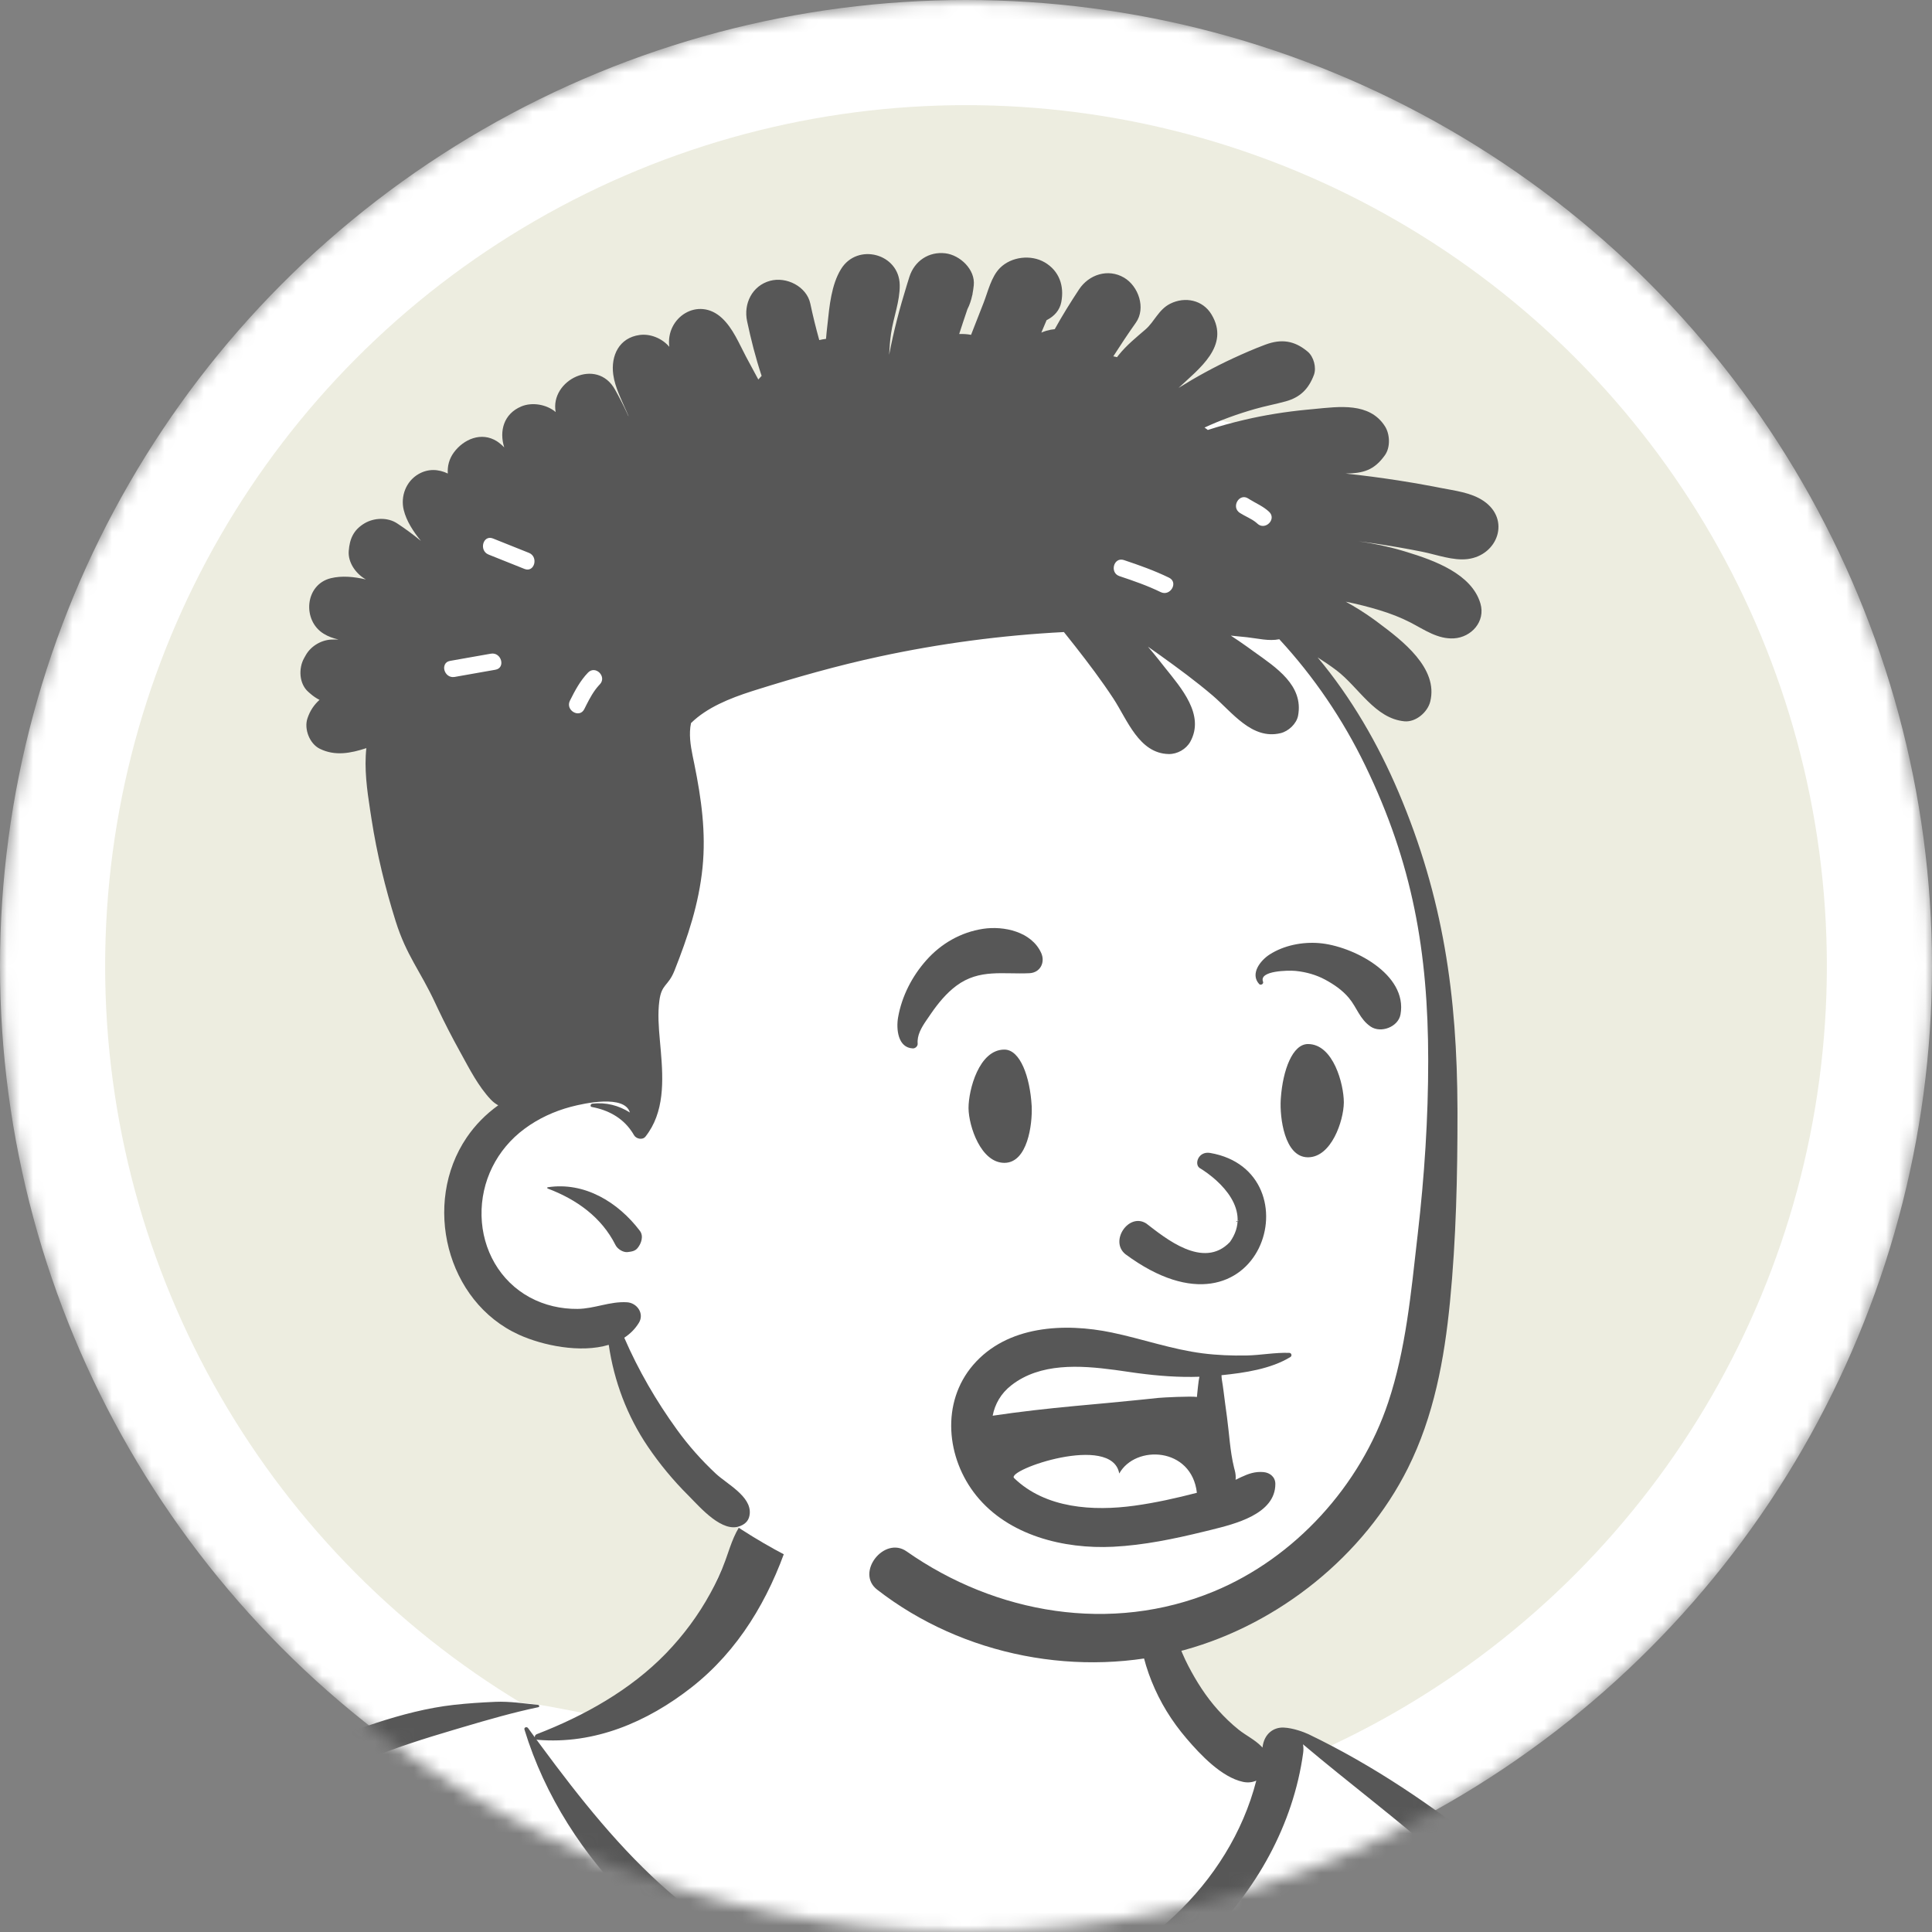 <svg width="147" height="147" viewBox="0 0 147 147" fill="none" xmlns="http://www.w3.org/2000/svg">
<rect x="0" y="0" width="147" height="147" fill="#808080" stroke="none"/>
<mask id="mask0_1011_1781" style="mask-type:alpha" maskUnits="userSpaceOnUse" x="0" y="0" width="147" height="147">
<circle cx="73.5" cy="73.5" r="69.5" fill="#C4C4C4" stroke="white" stroke-width="8"/>
</mask>
<g mask="url(#mask0_1011_1781)">
<circle cx="73.5" cy="73.5" r="69.5" fill="#EDEDE0" stroke="white" stroke-width="8"/>
<path fill-rule="evenodd" clip-rule="evenodd" d="M137.636 232.934C136.785 228.123 136.004 223.299 135.295 218.464C134.958 216.169 134.63 213.872 134.334 211.57C134.127 209.958 133.812 208.115 134.909 206.921C136.452 205.24 137.853 203.801 138.042 201.394C138.22 199.129 137.454 196.66 136.975 194.461C135.971 189.85 134.722 185.297 133.341 180.786C131.938 176.203 130.399 171.664 128.838 167.133C127.379 162.896 125.977 158.622 124.076 154.557C120.47 146.844 114.369 141.132 106.828 137.318C104.953 136.369 101.127 132.983 99.168 132.225C97.367 131.528 97.373 133.563 95.601 132.797C94.183 132.184 92.864 131.366 92.07 129.998C91.209 128.511 89.048 126.432 88.719 124.702C88.022 121.035 88.777 117.914 86.161 115.154C83.838 112.703 80.716 111.023 77.486 110.122C70.38 108.139 60.903 109.525 56.615 116.131C54.568 119.286 53.852 123.099 51.089 125.674C48.676 127.922 49.216 129.458 46.091 130.617C45.914 130.683 41.116 129.653 40.939 129.719C37.521 128.987 34.253 131.036 31.117 132.225C26.441 133.997 21.989 136.304 17.806 139.045C9.373 144.573 2.15 151.751 -3.805 159.874C-9.81 168.064 -14.468 177.243 -17.785 186.837C-18.591 189.167 -19.315 191.526 -19.953 193.908C-20.31 195.241 -20.692 196.623 -20.257 197.988C-19.901 199.104 -19.11 199.936 -18.18 200.606C-16.921 201.514 -14.394 202.104 -14.443 203.93C-14.48 205.319 -14.951 206.78 -15.181 208.153C-15.455 209.787 -15.68 211.431 -15.904 213.072C-16.927 220.543 -17.723 228.057 -18.075 235.591C-18.421 243.01 -18.709 250.581 -18.194 257.997C-18.16 258.486 -18.015 258.935 -17.779 259.315C-17.999 259.399 -18.016 259.808 -17.743 259.866C-17.551 259.907 -17.36 259.947 -17.169 259.988C-16.771 260.289 -16.275 260.473 -15.705 260.491C-15.318 260.503 -14.931 260.521 -14.545 260.541C-10.467 261.393 -6.39 262.199 -2.259 262.809C2.762 263.55 7.798 264.155 12.85 264.646C23.231 265.656 33.53 265.321 43.924 264.777C54.302 264.233 64.675 264.106 75.064 264.376C85.462 264.647 95.856 265.1 106.257 265.285C117.876 265.491 129.478 265.174 141.064 264.25C142.652 264.123 143.635 262.859 143.322 261.281C141.445 251.824 139.318 242.431 137.636 232.934Z" fill="white"/>
<path fill-rule="evenodd" clip-rule="evenodd" d="M37.697 129.487C38.772 129.44 39.868 129.614 40.94 129.72C41.033 129.729 41.069 129.873 40.963 129.895C39.045 130.296 37.147 130.844 35.263 131.401L34.456 131.64C32.332 132.269 30.269 132.918 28.212 133.756C24.113 135.428 20.22 137.684 16.636 140.275C2.838 150.256 -7.149 165.366 -13.451 181.01C-15.162 185.259 -16.612 189.613 -17.787 194.041C-18.073 195.118 -18.341 196.199 -18.596 197.284C-18.671 197.602 -18.997 198.417 -18.818 198.742C-18.66 199.03 -18.046 199.208 -17.761 199.357L-16.797 199.857C-14.917 200.826 -11.786 202.419 -11.472 202.575L-10.983 202.816C-2.973 206.744 5.585 210.075 14.598 210.305L14.668 209.535C15.07 205.278 15.597 200.999 16.748 196.873C16.81 196.651 17.092 196.726 17.118 196.923C17.759 201.808 17.554 206.73 17.33 211.637C16.934 220.328 16.408 229.015 15.941 237.702C15.707 242.048 15.404 246.392 15.131 250.735C14.857 255.088 14.769 259.544 14.144 263.861C14.005 264.823 12.878 265.346 12.025 265.245C11.081 265.132 10.355 264.301 10.351 263.347C10.339 260.833 10.655 258.288 10.831 255.78C10.998 253.397 11.176 251.015 11.36 248.633C12.03 239.94 12.801 231.257 13.514 222.568C13.767 219.486 14.04 216.407 14.32 213.328C4.773 213.02 -4.147 209.482 -12.657 205.349C-12.78 208.146 -13.077 210.939 -13.365 213.725C-14.169 221.5 -14.878 229.271 -15.408 237.07C-15.676 241.009 -15.871 244.953 -16.041 248.897C-16.125 250.836 -16.193 252.775 -16.245 254.714C-16.262 255.361 -16.278 256.007 -16.292 256.654L-16.321 258.135C-16.345 259.073 -16.44 259.943 -17.23 260.626C-18.031 261.32 -19.114 261.357 -19.908 260.626C-20.97 259.647 -20.782 258.314 -20.751 257C-20.725 255.891 -20.693 254.783 -20.657 253.675C-20.583 251.459 -20.49 249.243 -20.376 247.028C-19.977 239.285 -19.181 231.573 -18.141 223.892L-17.734 220.927C-16.976 215.415 -16.143 209.777 -14.448 204.468C-15.108 204.139 -15.766 203.808 -16.422 203.476C-17.585 202.887 -18.788 202.334 -19.919 201.684C-20.816 201.168 -21.589 200.46 -21.839 199.416C-22.117 198.252 -21.692 196.98 -21.409 195.845L-21.384 195.745C-21.107 194.602 -20.808 193.464 -20.493 192.331C-19.215 187.737 -17.634 183.232 -15.784 178.837C-12.081 170.038 -7.301 161.679 -1.461 154.121C3.795 147.317 10.004 141.148 17.281 136.52C20.839 134.258 24.63 132.4 28.64 131.087C30.514 130.473 32.553 129.939 34.516 129.72C35.574 129.601 36.634 129.533 37.697 129.487ZM56.736 115.544C58.013 114.173 60.549 115.592 59.936 117.408C58.494 121.682 56.198 125.58 52.614 128.388C49.245 131.027 45.228 132.742 40.901 132.376C40.868 132.373 40.839 132.364 40.813 132.352L41.186 132.858C44.113 136.819 47.201 140.725 50.923 143.963C58.506 150.559 68.831 154.117 78.8 151.586C86.644 149.595 93.555 143.39 95.587 135.482C95.296 135.613 94.95 135.658 94.57 135.575C92.943 135.222 91.334 133.511 90.285 132.284C89.15 130.957 88.264 129.524 87.615 127.904C86.426 124.94 86.045 121.123 87.668 118.252C87.868 117.898 88.33 118.096 88.37 118.442L88.431 118.981C88.744 121.672 89.134 124.275 90.402 126.729C91.023 127.929 91.767 129.101 92.673 130.106C93.157 130.644 93.683 131.158 94.25 131.609C94.803 132.049 95.472 132.366 95.967 132.871L96.058 132.967L96.061 132.95C96.186 131.885 96.933 131.415 97.664 131.445C98.371 131.473 99.201 131.785 99.523 131.934L99.554 131.948C104.487 134.317 109.031 137.405 113.307 140.831C122.15 147.917 128.775 157.179 131.985 168.086C133.561 173.44 134.465 178.956 135.42 184.446L136.007 187.81C136.898 192.879 137.893 198.047 139.904 202.762C140.424 203.981 140.023 205.125 138.748 205.605C137.155 206.204 135.557 206.784 133.956 207.356C134.742 210.73 135.221 214.221 135.81 217.611C137.062 224.818 138.596 231.979 139.911 239.176C140.584 242.856 141.191 246.549 141.862 250.229C142.186 252.001 142.523 253.771 142.852 255.543C143.029 256.498 143.189 257.456 143.358 258.413L143.387 258.572C143.484 259.076 143.605 259.598 143.467 260.103C143.308 260.679 142.859 261.086 142.458 261.499C142.128 261.839 141.65 261.841 141.246 261.656L141.113 261.594C140.39 261.256 139.824 260.919 139.568 260.103C139.405 259.587 139.347 259.005 139.241 258.473C139.037 257.454 138.844 256.433 138.662 255.409C138.298 253.36 137.942 251.31 137.595 249.258L137.271 247.337C136.157 240.715 135.1 234.054 134.565 227.362C134.328 224.394 134.077 221.428 133.823 218.461L133.633 216.236C133.392 213.42 133.098 210.533 133.056 207.678L132.099 208.018L127.427 209.67C126.269 210.08 124.795 210.919 123.548 210.766C122.938 210.691 122.473 210.499 122.114 210.15C122.544 216.223 123.126 222.285 123.902 228.316C124.608 233.804 125.391 239.285 126.315 244.74C126.773 247.442 127.244 250.141 127.755 252.832C128.01 254.179 128.274 255.523 128.545 256.866C128.681 257.536 128.842 258.206 128.948 258.882C129.068 259.655 128.856 260.131 128.424 260.768C128.069 261.29 127.359 261.559 126.784 261.198C126.022 260.72 125.625 260.305 125.4 259.434C125.197 258.643 125.073 257.817 124.915 257.016C124.624 255.537 124.343 254.056 124.072 252.574C123.504 249.473 122.981 246.364 122.514 243.246C120.867 232.263 119.822 221.187 119.294 210.093C119.034 204.62 118.953 199.142 118.999 193.663C119.023 190.854 119.115 188.038 119.313 185.237C119.514 182.401 119.933 179.622 120.306 176.813C120.319 176.714 120.459 176.709 120.465 176.813C120.641 179.962 120.919 183.107 121.054 186.264C121.184 189.276 121.241 192.294 121.344 195.307C121.48 199.268 121.667 203.232 121.916 207.192C122.366 206.7 123.045 206.416 123.724 206.526C124.708 206.32 125.766 205.804 126.704 205.49L130.24 204.309C132.098 203.688 133.957 203.071 135.822 202.473C134.154 196.861 133.012 191.165 132.037 185.387L131.602 182.788C130.74 177.672 129.812 172.554 128.252 167.6C126.613 162.392 124.159 157.55 120.904 153.165C117.696 148.844 113.792 145.039 109.773 141.48C106.332 138.433 102.651 135.682 99.141 132.719C99.178 132.915 99.186 133.131 99.154 133.369C98.407 138.832 95.558 143.92 91.588 147.704C83.612 155.307 71.805 156.884 61.596 153.319C51.721 149.871 42.989 141.704 39.905 131.597C39.852 131.425 40.084 131.356 40.176 131.483C40.347 131.718 40.52 131.952 40.692 132.187C40.68 132.094 40.728 131.992 40.843 131.948C44.443 130.557 47.977 128.586 50.675 125.797C51.99 124.437 53.137 122.897 54.043 121.235C54.477 120.44 54.867 119.616 55.178 118.764L55.257 118.544C55.634 117.477 55.949 116.389 56.736 115.544Z" fill="#575757"/>
<path fill-rule="evenodd" clip-rule="evenodd" d="M35.953 40.685C37.048 39.509 38.45 38.633 39.981 38.353C38.581 39.053 37.212 39.782 35.953 40.685ZM33.807 50.827C33.613 49.931 33.483 49.026 33.442 48.121C33.687 48.493 34.078 48.742 34.517 48.87C34.233 49.506 33.992 50.161 33.807 50.827ZM107.121 64.88C105.856 59.614 99.956 49.485 98.561 47.535C97.047 42.708 105.306 38.836 100.814 35.061C98.781 33.358 96.093 32.755 93.572 32.151C76.115 27.957 57.359 30.072 41.168 37.785C38.705 37.266 36.139 38.279 34.349 40.059C25.935 48.519 37.401 63.783 39.908 73.32C44.21 83.955 35.349 85.744 36.299 94.742C37.038 99.39 41.744 100.619 45.715 101.321C46.352 101.47 47.203 101.493 47.408 102.166C48.052 106.095 50.258 109.839 53.22 112.381C52.961 113.148 53.158 114.08 54.072 114.754C62.347 120.906 72.781 123.985 83.101 123.431C95.401 122.772 101.762 115.719 103.297 113.903C111.783 102.438 110.769 87.311 109.038 73.648C107.832 64.129 109.361 74.209 107.121 64.88Z" fill="white"/>
<path fill-rule="evenodd" clip-rule="evenodd" d="M69.195 21.059C69.582 19.85 70.676 19.123 71.929 19.273C73.038 19.404 74.225 20.506 74.09 21.721C74.065 21.956 74.031 22.175 73.991 22.382L73.996 22.384L74.001 22.384L73.974 22.465C73.891 22.852 73.777 23.198 73.608 23.526C73.393 24.154 73.186 24.783 72.981 25.415C73.277 25.403 73.579 25.419 73.885 25.477C74.202 24.665 74.521 23.855 74.838 23.042C75.178 22.173 75.417 21.057 76.089 20.385C76.948 19.527 78.44 19.349 79.488 19.962C80.595 20.609 80.99 21.759 80.749 22.991C80.627 23.62 80.207 24.057 79.688 24.332L79.632 24.361L79.232 25.308C79.355 25.255 79.482 25.206 79.619 25.166C79.834 25.102 80.046 25.062 80.253 25.045C80.823 24.012 81.451 23.008 82.099 22.023C82.845 20.89 84.303 20.408 85.526 21.125C86.62 21.765 87.208 23.448 86.424 24.553C85.828 25.392 85.264 26.248 84.708 27.112C84.803 27.129 84.898 27.15 84.989 27.178C85.032 27.121 85.076 27.064 85.122 27.007C85.729 26.254 86.434 25.69 87.159 25.064C87.837 24.477 88.15 23.553 89.041 23.107C90.163 22.547 91.515 22.816 92.183 23.932C93.615 26.322 91.211 28.068 89.673 29.515C91.01 28.681 92.403 27.918 93.831 27.258C94.634 26.888 95.449 26.531 96.277 26.223C97.505 25.766 98.498 25.912 99.505 26.762C99.956 27.142 100.179 27.973 99.972 28.526C99.571 29.587 98.937 30.232 97.826 30.538C97.044 30.754 96.243 30.9 95.462 31.126C94.152 31.502 92.88 31.961 91.646 32.533C91.735 32.589 91.82 32.648 91.898 32.715C92.819 32.417 93.757 32.159 94.699 31.94C96.262 31.573 97.853 31.325 99.45 31.171L99.981 31.121C101.896 30.937 104.199 30.598 105.375 32.432C105.761 33.036 105.803 34.034 105.375 34.632C104.555 35.782 103.739 36.01 102.383 36.031C103.718 36.173 105.051 36.348 106.378 36.553C107.293 36.693 108.207 36.851 109.118 37.026L109.572 37.116C110.682 37.337 111.92 37.466 112.872 38.109C114.951 39.512 113.975 42.245 111.672 42.537C110.559 42.676 109.323 42.205 108.231 41.985C107.17 41.772 106.105 41.584 105.036 41.419C104.483 41.332 103.929 41.256 103.374 41.186C104.504 41.349 105.626 41.579 106.718 41.905L107.022 41.996C109.133 42.64 111.983 43.666 112.642 45.923C113.041 47.294 111.949 48.49 110.627 48.571C109.397 48.645 108.372 47.911 107.329 47.37C106.568 46.977 105.795 46.683 104.975 46.432C104.128 46.172 103.264 45.956 102.394 45.781C103.129 46.186 103.846 46.632 104.533 47.13L104.849 47.364C106.677 48.726 109.464 50.836 108.82 53.39C108.617 54.195 107.72 54.964 106.858 54.882C104.614 54.672 103.376 52.282 101.684 51.001C101.242 50.667 100.758 50.338 100.251 50.016C102.816 53.077 104.857 56.615 106.41 60.269C109.822 68.308 110.869 75.753 110.894 84.397L110.895 84.665C110.899 89.433 110.791 94.288 110.327 99.035C109.896 103.42 109.105 107.749 107.117 111.72C103.786 118.38 97.293 123.566 90.134 125.54C82.167 127.738 73.262 126.02 66.736 120.948C65.071 119.654 67.279 116.846 68.98 118.04C75.772 122.805 84.556 124.314 92.352 121.089C98.536 118.532 103.515 113.031 105.626 106.696C106.969 102.667 107.36 98.37 107.84 94.17L107.872 93.891C108.379 89.499 108.672 85.077 108.668 80.656C108.662 72.445 107.483 65.686 103.872 58.238C102.174 54.73 99.97 51.486 97.338 48.638C96.539 48.801 95.69 48.573 94.883 48.486C94.471 48.442 94.059 48.4 93.647 48.362C94.068 48.634 94.481 48.917 94.886 49.206L95.418 49.59C97.084 50.783 99.196 52.142 98.768 54.448C98.652 55.072 98.031 55.645 97.429 55.786C95.246 56.306 93.746 54.184 92.272 52.925C90.989 51.83 89.648 50.849 88.281 49.866C87.97 49.644 87.658 49.422 87.343 49.203C87.639 49.548 87.926 49.898 88.207 50.252L88.622 50.778C89.877 52.349 91.687 54.392 90.569 56.429C90.252 57.004 89.576 57.386 88.921 57.373C86.669 57.327 85.773 54.77 84.717 53.155C83.808 51.771 82.822 50.467 81.801 49.163C81.52 48.805 81.237 48.448 80.95 48.091C76.22 48.336 71.506 48.962 66.875 49.962C63.694 50.648 60.565 51.538 57.459 52.513L57.201 52.595C55.52 53.136 53.788 53.829 52.577 55.017C52.404 55.836 52.536 56.699 52.702 57.516L52.831 58.142C53.362 60.759 53.724 63.327 53.453 66.013C53.172 68.784 52.338 71.276 51.32 73.85C50.838 75.064 50.339 74.844 50.168 76.146C50.037 77.137 50.118 78.161 50.208 79.161L50.283 80.009C50.47 82.229 50.565 84.65 49.11 86.483C48.884 86.764 48.4 86.652 48.239 86.371C48.176 86.259 48.108 86.151 48.034 86.047C47.333 85.031 46.258 84.452 45.028 84.228C44.872 84.2 44.933 83.991 45.064 83.974C46.103 83.852 47.088 84.112 47.925 84.648C47.528 83.276 44.456 83.943 43.447 84.21L43.412 84.219C42.153 84.557 40.961 85.107 39.911 85.885C37.798 87.449 36.577 89.888 36.639 92.515C36.7 95.097 38.033 97.484 40.323 98.72C41.428 99.316 42.685 99.603 43.936 99.591C45.241 99.578 46.403 99.005 47.711 99.086C48.468 99.132 49.046 99.944 48.609 100.652C48.318 101.125 47.937 101.497 47.498 101.782C48.569 104.253 49.936 106.61 51.512 108.784C52.384 109.991 53.373 111.105 54.461 112.122C55.31 112.916 57.151 113.836 57.047 115.161C57.011 115.639 56.764 115.93 56.329 116.108C54.976 116.661 53.33 114.756 52.425 113.837L52.353 113.764C51.224 112.64 50.196 111.397 49.3 110.078C47.711 107.736 46.724 105.096 46.317 102.324C44.147 102.977 41.274 102.364 39.503 101.563C33.939 99.048 32.12 91.551 35.502 86.559C36.157 85.593 36.977 84.767 37.91 84.099C37.706 83.987 37.513 83.843 37.342 83.661C36.395 82.655 35.726 81.343 35.062 80.133L34.982 79.988C34.393 78.923 33.836 77.841 33.315 76.742L33.121 76.329C31.957 73.825 30.936 72.73 30.106 70.097C29.308 67.556 28.678 64.967 28.27 62.334L28.162 61.637C27.926 60.109 27.703 58.475 27.875 56.923C26.69 57.31 25.498 57.549 24.326 56.968C23.553 56.585 23.126 55.469 23.39 54.668C23.582 54.079 23.903 53.616 24.311 53.252C24.068 53.13 23.84 52.973 23.639 52.8L23.464 52.648C22.754 52.031 22.703 50.858 23.134 50.084C23.177 50.01 23.219 49.934 23.259 49.86C23.669 49.127 24.516 48.647 25.353 48.66C25.488 48.662 25.623 48.662 25.76 48.66C25.37 48.573 24.987 48.44 24.624 48.216C22.984 47.208 23.191 44.475 25.175 43.993C26.008 43.792 26.927 43.875 27.843 44.09C27.81 44.071 27.776 44.052 27.742 44.031C27.049 43.606 26.468 42.776 26.534 41.924C26.605 40.981 26.91 40.309 27.742 39.815C28.465 39.388 29.487 39.347 30.206 39.815C30.829 40.222 31.439 40.673 32.027 41.157C31.437 40.432 30.926 39.643 30.719 38.806C30.463 37.764 30.89 36.63 31.828 36.08C32.576 35.642 33.366 35.691 34.072 36.029C34.034 35.482 34.167 34.924 34.53 34.429C35.274 33.415 36.626 32.831 37.803 33.571C37.957 33.669 38.164 33.835 38.365 34.041C37.974 32.796 38.327 31.489 39.66 30.927C40.473 30.583 41.574 30.756 42.279 31.35C41.832 28.926 45.408 27.144 46.798 29.649C47.114 30.216 47.426 30.813 47.705 31.424L47.808 31.654L47.819 31.65L47.748 31.482L47.675 31.314C47.289 30.416 46.796 29.482 46.661 28.507C46.463 27.066 47.105 25.698 48.672 25.487C49.482 25.377 50.382 25.745 50.925 26.388C50.631 24.151 53.128 22.526 54.926 24.196C55.777 24.986 56.232 26.142 56.772 27.157C57.079 27.73 57.391 28.3 57.698 28.875C57.776 28.782 57.86 28.689 57.949 28.598C57.495 27.237 57.142 25.842 56.844 24.439C56.561 23.116 57.222 21.742 58.587 21.368C59.827 21.026 61.38 21.791 61.657 23.112C61.851 24.041 62.082 24.961 62.335 25.876C62.508 25.834 62.679 25.804 62.849 25.783C62.862 25.611 62.879 25.438 62.896 25.266L62.963 24.655C63.111 23.258 63.26 21.663 63.989 20.476C65.234 18.447 68.424 19.288 68.458 21.687C68.477 22.928 67.972 24.158 67.796 25.386C67.72 25.92 67.676 26.461 67.651 27.003C67.991 25.206 68.458 23.433 68.999 21.687C69.062 21.478 69.129 21.269 69.195 21.059ZM41.671 90.336C44.47 89.903 47.029 91.464 48.687 93.652C48.989 94.051 48.791 94.616 48.518 94.952C48.322 95.199 48.058 95.228 47.76 95.267C47.417 95.311 46.984 95.034 46.834 94.736C45.767 92.606 43.864 91.259 41.671 90.431C41.631 90.416 41.618 90.344 41.671 90.336ZM45.551 52.165L45.636 52.074C46.203 51.486 45.308 50.588 44.74 51.177C44.142 51.797 43.745 52.551 43.363 53.314C42.999 54.042 44.092 54.685 44.458 53.954L44.624 53.622C44.885 53.106 45.164 52.596 45.551 52.165ZM37.69 50.959C38.493 50.823 38.153 49.601 37.353 49.736C36.318 49.91 35.286 50.109 34.25 50.284C33.447 50.419 33.788 51.641 34.587 51.507C35.623 51.332 36.654 51.133 37.69 50.959ZM85.514 42.614C84.739 42.355 84.406 43.58 85.177 43.837C86.243 44.193 87.3 44.557 88.311 45.051C89.042 45.408 89.685 44.315 88.951 43.956C87.841 43.414 86.684 43.005 85.514 42.614ZM37.508 40.971C36.75 40.668 36.421 41.894 37.171 42.194L39.909 43.289C40.666 43.592 40.995 42.366 40.246 42.066L37.508 40.971ZM95.075 37.993L94.975 37.93C94.288 37.485 93.652 38.583 94.335 39.025C94.736 39.285 95.223 39.461 95.591 39.771L95.667 39.839C96.26 40.399 97.158 39.505 96.564 38.943C96.129 38.532 95.578 38.303 95.075 37.993Z" fill="#575757"/>
<path fill-rule="evenodd" clip-rule="evenodd" d="M74.045 103.854C76.632 100.847 80.989 100.638 84.599 101.389C86.915 101.872 89.171 102.676 91.523 102.974C92.622 103.113 93.733 103.155 94.84 103.135C95.927 103.115 97.016 102.895 98.099 102.936C98.265 102.942 98.328 103.161 98.184 103.25C96.698 104.163 94.696 104.456 92.94 104.635C92.945 104.765 92.953 104.892 92.971 104.999C93.019 105.286 93.063 105.571 93.098 105.86C93.178 106.511 93.267 107.16 93.356 107.81C93.531 109.089 93.586 110.408 93.895 111.665L93.949 111.874C94.02 112.138 94.036 112.376 94.012 112.591L94.084 112.559L94.309 112.449L94.457 112.38C94.997 112.129 95.512 111.947 96.146 112.008C96.629 112.054 97.034 112.384 97.037 112.899C97.049 115.215 93.93 115.959 92.146 116.403L91.623 116.531C89.352 117.086 87.033 117.571 84.697 117.688C80.949 117.874 76.737 116.839 74.285 113.798C71.997 110.96 71.578 106.722 74.045 103.854ZM91.067 113.582C90.674 110.097 86.391 109.905 85.16 112.116C84.613 109.034 76.527 111.849 77.159 112.462C79.556 114.784 83.192 114.993 86.319 114.563C87.911 114.344 89.505 113.988 91.067 113.582ZM86.315 104.446L85.238 104.291L84.814 104.232C82.145 103.875 79.144 103.69 76.95 105.402C76.148 106.027 75.698 106.842 75.529 107.717C77.606 107.409 79.689 107.174 81.779 106.979L82.35 106.926C83.657 106.809 84.964 106.684 86.271 106.554L87.2 106.46L88.127 106.363C88.454 106.329 90.655 106.217 91.069 106.292C91.113 105.92 91.171 105.115 91.264 104.753C89.701 104.806 88.144 104.69 86.589 104.483L86.315 104.446ZM91.27 88.865C92.866 89.835 95.296 92.097 93.58 94.502C91.56 96.623 88.651 94.191 87.218 93.092C85.889 92.24 84.396 94.431 85.629 95.427C95.986 103.097 100.189 89.119 92.077 87.724C91.184 87.571 90.852 88.565 91.27 88.865ZM94.125 92.952L94.202 92.91L94.228 92.894C94.273 92.865 94.244 92.868 94.142 92.904L94.066 92.931V92.985C94.085 92.973 94.106 92.964 94.125 92.952ZM73.693 84.333L73.693 84.285C73.696 82.938 74.481 79.86 76.42 79.86C77.632 79.86 78.367 81.955 78.495 84.114L78.499 84.201C78.555 85.544 78.187 88.478 76.42 88.478C74.634 88.478 73.712 85.699 73.693 84.333ZM102.247 83.91L102.248 83.863C102.245 82.515 101.46 79.438 99.52 79.438C98.339 79.438 97.61 81.428 97.457 83.529L97.446 83.691C97.37 84.988 97.714 88.055 99.52 88.055C101.306 88.055 102.229 85.276 102.247 83.91ZM74.8 70.671C76.383 70.431 78.479 70.888 79.217 72.498C79.546 73.216 79.156 74.009 78.327 74.048C76.324 74.144 74.528 73.698 72.77 75.001C72.013 75.562 71.377 76.339 70.843 77.113L70.641 77.408L70.474 77.651C70.111 78.184 69.768 78.763 69.822 79.406C69.838 79.597 69.643 79.778 69.458 79.77C68.306 79.723 68.182 78.278 68.333 77.409C68.615 75.799 69.394 74.286 70.475 73.068C71.609 71.789 73.107 70.929 74.8 70.671ZM96.6 72.626C97.692 71.925 99.088 71.655 100.367 71.758C102.888 71.961 107.117 74.105 106.56 77.186C106.389 78.136 105.068 78.637 104.289 78.11C103.453 77.543 103.249 76.663 102.626 75.922C102.129 75.331 101.499 74.903 100.825 74.538C100.16 74.178 99.391 73.96 98.637 73.881L98.511 73.869C98.057 73.83 95.765 73.841 96.101 74.697C96.167 74.865 95.918 74.997 95.803 74.87C95.1 74.093 95.897 73.079 96.6 72.626Z" fill="#575757"/>
<path d="M-57 -19V-27H-65V-19H-57ZM183 -19H191V-27H183V-19ZM183 305V313H191V305H183ZM-57 305H-65V313H-57V305ZM-57 -11H183V-27H-57V-11ZM175 -19V305H191V-19H175ZM183 297H-57V313H183V297ZM-49 305V-19H-65V305H-49Z" fill="white"/>
</g>
</svg>
